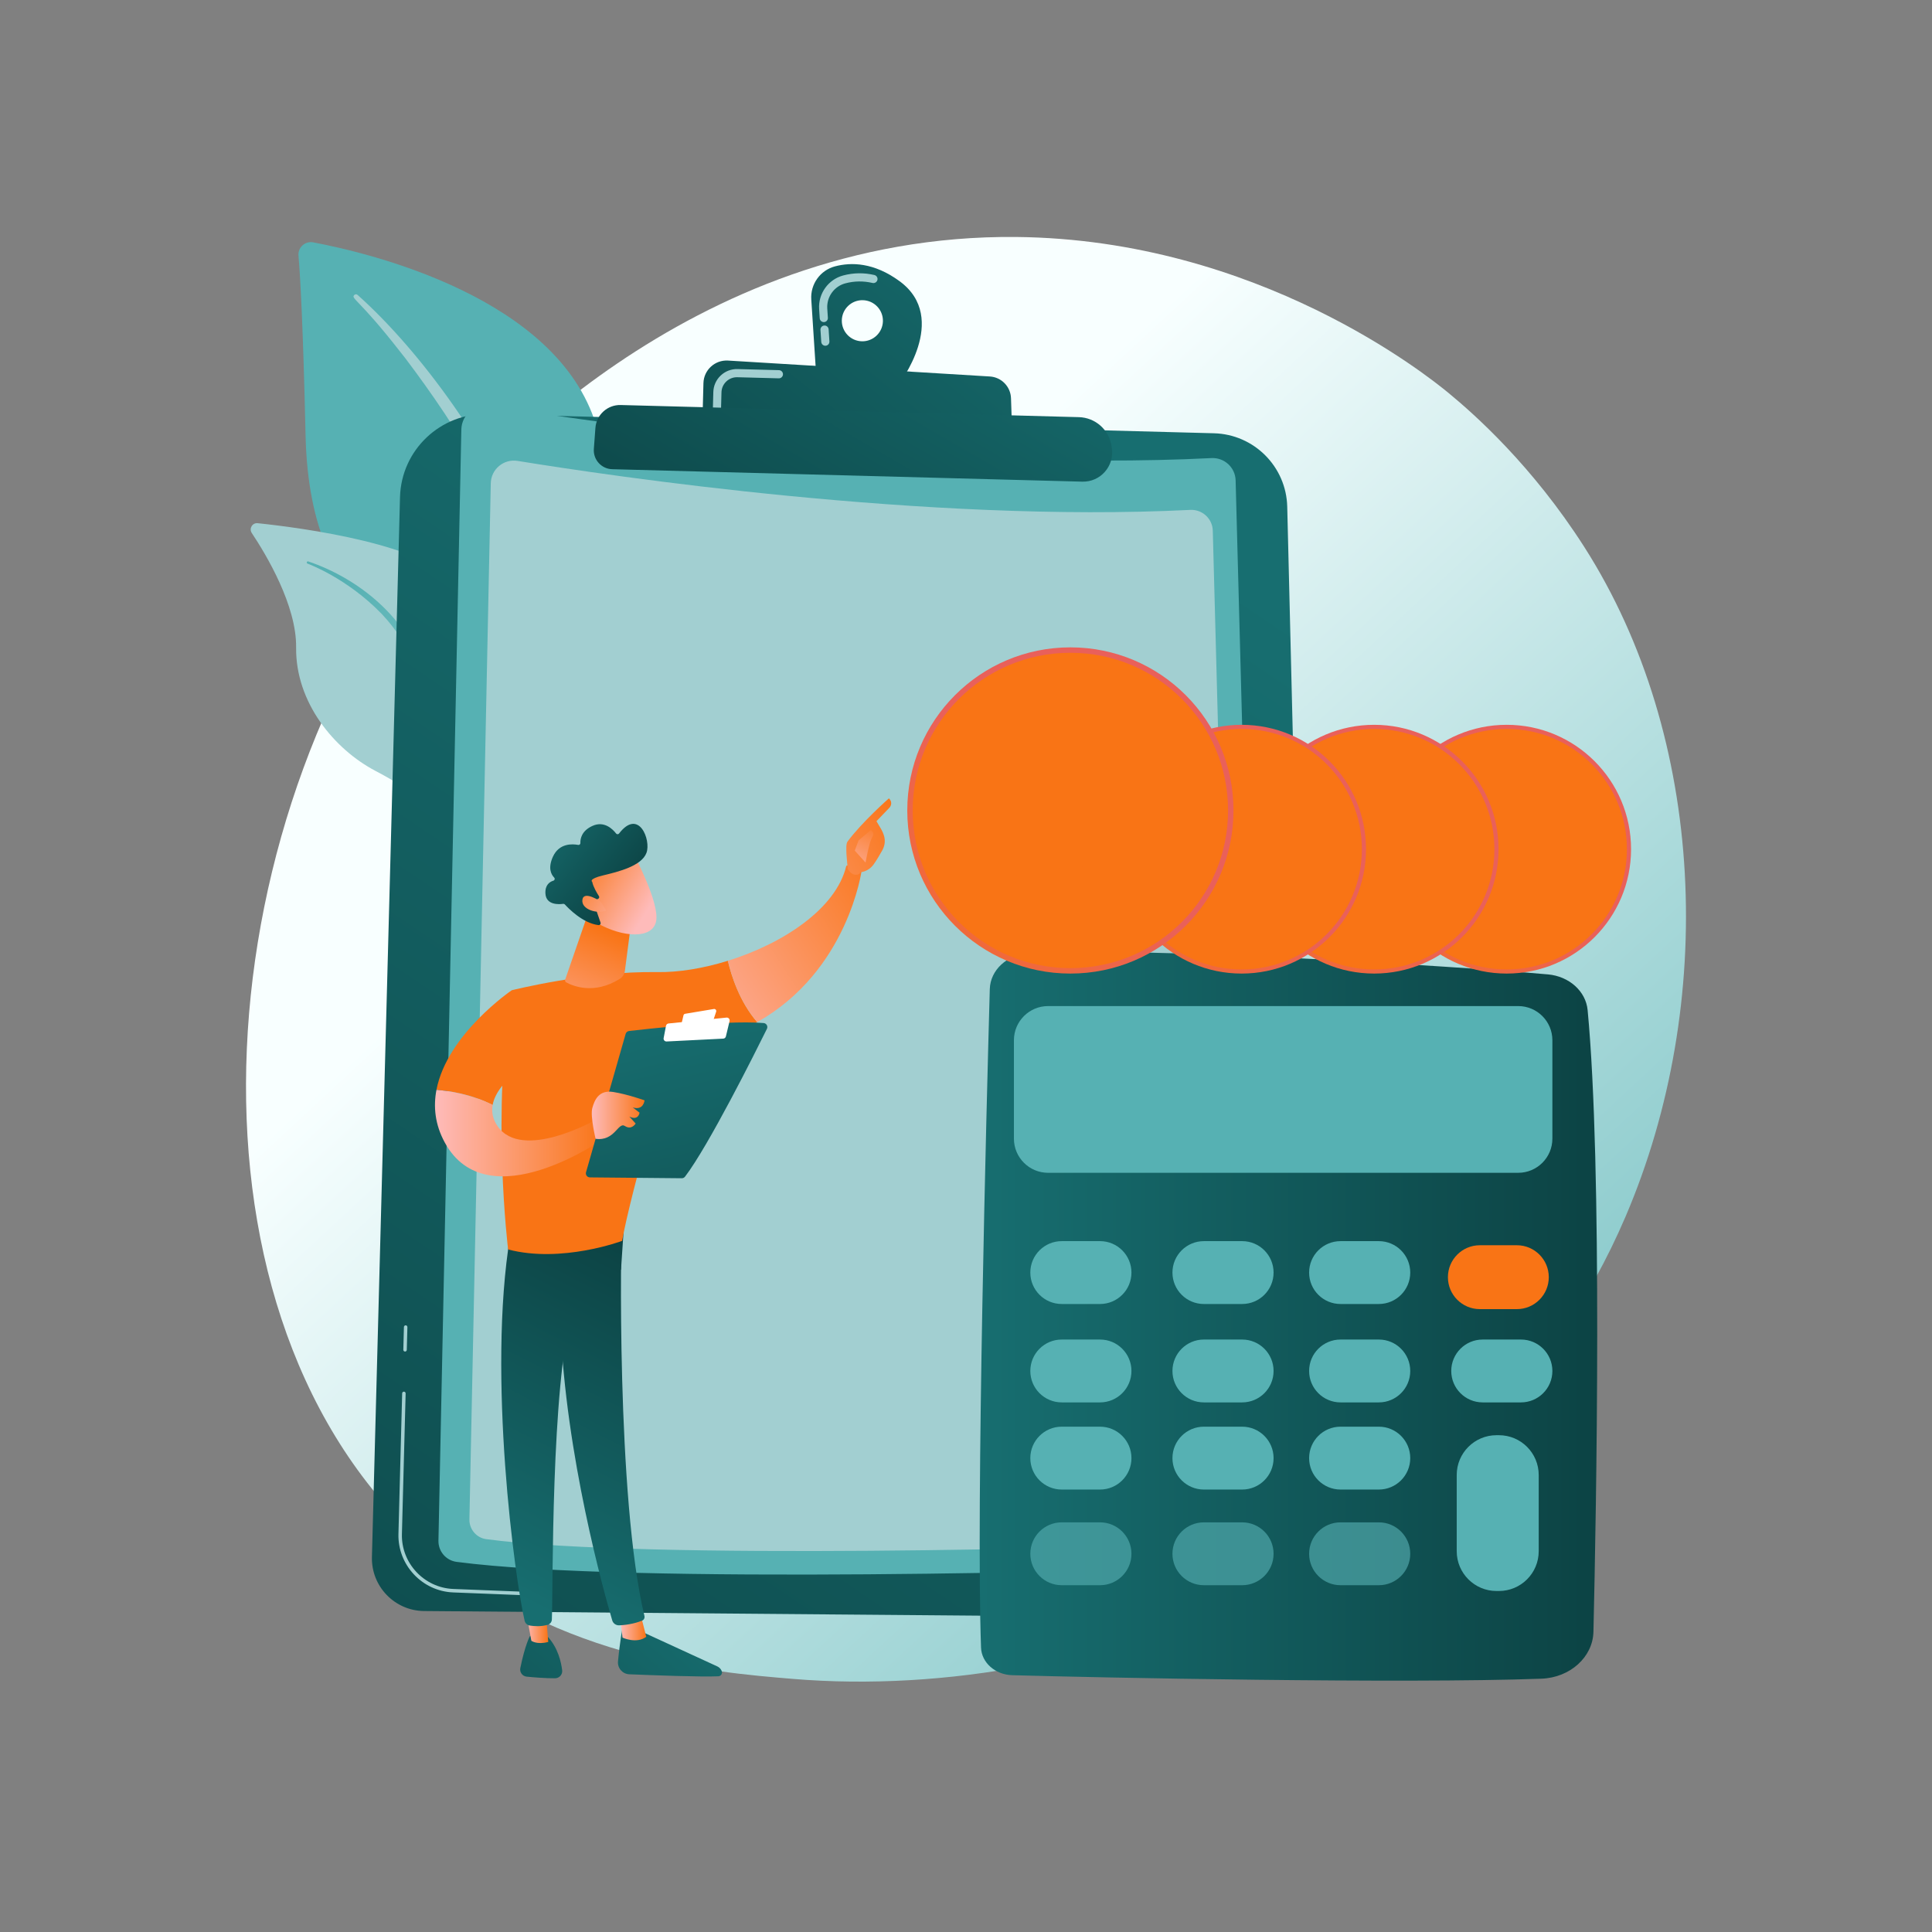 <?xml version="1.0"?>
<svg xmlns="http://www.w3.org/2000/svg" xmlns:xlink="http://www.w3.org/1999/xlink" version="1.1" x="0px" y="0px" viewBox="0 0 3710 3710" style="enable-;background-color:transparent;" xml:space="preserve">
<rect x="0" y="0" width="3710" height="3710" fill="#808080" stroke="none"/>
<g id="Background">
	<g>
		<g>
			<rect style="fill:none;" width="3710" height="3710" fill="none"/>
		</g>
	</g>
</g>
<g id="Illustration">
	<g>
		<linearGradient id="SVGID_1_" gradientUnits="userSpaceOnUse" x1="3405.748" y1="3589.889" x2="1367.115" y2="1389.46" fill="#000000">
			<stop offset="0" style="stop-color:#56b1b3" fill="#000000"/>
			<stop offset="1" style="stop-color:#f8ffff" fill="#000000"/>
		</linearGradient>
		<path style="fill:url(#SVGID_1_);" d="M3121.651,2335.947c-280.123,654.755-1019.558,935.987-1598.916,888.037    c-158.188-13.092-476.467-39.435-724.982-274.447C320.499,2498.211,394,1554.816,850.87,999.396    c58.835-71.526,466.086-550.747,1100.708-544.332c464.636,4.697,790.76,267.163,830.416,299.862    c50.095,41.307,160.586,139.465,260.164,295.186C3276.133,1416.004,3296.7,1926.791,3121.651,2335.947z"/>
		<g>
			<g>
				<path style="fill:#56b1b3;" d="M1042.964,1629.399c0,0,6.008-252.589-110.332-320.193      c-116.339-67.604-337.543-109.87-345.834-472.564c-4.855-212.337-10.108-305.174-13.63-345.655      c-1.374-15.791,12.659-28.537,28.235-25.603c110.183,20.757,468.122,106.193,543.166,350.502      C1233.536,1105.517,1042.964,1629.399,1042.964,1629.399z"/>
				<path style="fill:#a2cfd1;" d="M686.616,566.297c120.948,107.869,260.803,298.774,335.347,489.681      c9.569,31.462,37.558,98.371,49.712,217.249c10.856,99.147,5.459,203.915-7.704,273.266c-0.832,4.385-5.061,7.264-9.445,6.432      c-7.539-1.43-6.536-9.539-6.468-9.283c15.033-118.488,8.793-265.967-25.654-399.036      c-44.01-163.393-142.168-321.808-243.696-456.166l-10.448-13.23c-78.66-101.018-95.219-101.762-87.866-108.803      C682.13,564.744,684.849,564.729,686.616,566.297z"/>
			</g>
			<g>
				<path style="fill:#a2cfd1;" d="M912.177,2119.101c12.938,11.83-86.972-233.293-45.083-560.077      c19.74-153.989,73.41-338.453,10.383-434.044c-52.455-79.558-300.789-111.724-382.622-120.277      c-10.225-1.069-17.083,10.236-11.385,18.794c28.093,42.19,86.178,139.311,85.169,219.759      c-1.329,106.037,73.613,195.668,152.106,236.967c78.493,41.298,120.111,71.26,121.696,216.586      C844.028,1842.135,875.415,2085.489,912.177,2119.101z"/>
				
					<linearGradient id="SVGID_00000167357503970346598740000013452059260007121831_" gradientUnits="userSpaceOnUse" x1="-3120.595" y1="463.728" x2="-4412.093" y2="1467.644" gradientTransform="matrix(-0.96 -0.281 -0.281 0.96 -2247.191 -185.537)" fill="#000000">
					<stop offset="0" style="stop-color:#56b1b3" fill="#000000"/>
					<stop offset="1" style="stop-color:#f8ffff" fill="#000000"/>
				</linearGradient>
				<path style="fill:url(#SVGID_00000167357503970346598740000013452059260007121831_);" d="M591.982,1078.103      c97.891,33.164,191.04,109.516,220.199,210.123l2.727,9.584c6.214,22.42,33.424,176.831,37.735,299.489      c0.053,1.529-1.143,2.812-2.672,2.866c-2.597,0.091-3.02-2.862-2.862-2.565c-7.317-70.722-20.941-161.658-32.932-230.188      c-12.529-74.618-21.73-125.362-81.535-188.894c-67.013-69.184-142.427-96.364-142.211-96.25      c-1.137-0.463-1.684-1.76-1.221-2.896C589.655,1078.277,590.878,1077.732,591.982,1078.103z"/>
			</g>
		</g>
		<g>
			<g>
				
					<linearGradient id="SVGID_00000043456111134446144900000005972150525605691796_" gradientUnits="userSpaceOnUse" x1="2147.799" y1="953.774" x2="262.346" y2="3964.413" gradientTransform="matrix(0.999 0.035 -0.035 0.999 163.013 9.18)" fill="#000000">
					<stop offset="0" style="stop-color:#176e70" fill="#000000"/>
					<stop offset="1" style="stop-color:#0c4344" fill="#000000"/>
				</linearGradient>
				<path style="fill:url(#SVGID_00000043456111134446144900000005972150525605691796_);" d="M936.481,795.045l1394.713,36.954      c76.945,2.039,138.795,64.019,140.671,140.968l49.375,2024.803c1.468,60.215-47.214,109.684-107.445,109.183l-1599.287-13.299      c-56.596-0.471-101.799-47.275-100.299-103.852l53.92-2035.095C770.528,864.129,845.902,792.646,936.481,795.045z"/>
				<path style="fill:#a2cfd1;" d="M1049.147,3064.98c-0.046,0-0.091,0-0.133-0.003l-178.802-7.052      c-59.523-2.346-106.665-52.701-105.087-112.248l7.155-270.053c0.049-1.809,1.533-3.244,3.329-3.244c0.032,0,0.062,0,0.091,0.002      c1.838,0.049,3.293,1.58,3.244,3.418l-7.155,270.053c-1.484,55.923,42.786,103.211,98.684,105.416l178.802,7.052      c1.838,0.072,3.27,1.62,3.198,3.46C1052.401,3063.573,1050.927,3064.98,1049.147,3064.98z"/>
				<path style="fill:#a2cfd1;" d="M777.83,2595.393c-0.032,0-0.062,0-0.091-0.001c-1.838-0.049-3.293-1.58-3.244-3.418      l1.158-43.732c0.049-1.843,1.698-3.338,3.42-3.242c1.838,0.049,3.293,1.58,3.244,3.418l-1.158,43.733      C781.11,2593.958,779.626,2595.393,777.83,2595.393z"/>
				<g>
					
						<linearGradient id="SVGID_00000053522054979656400040000011441957673785006778_" gradientUnits="userSpaceOnUse" x1="2618.77" y1="498.489" x2="-280.159" y2="4696.93" fill="#000000">
						<stop offset="0" style="stop-color:#56b1b3" fill="#000000"/>
						<stop offset="1" style="stop-color:#56b1b3" fill="#000000"/>
					</linearGradient>
					<path style="fill:url(#SVGID_00000053522054979656400040000011441957673785006778_);" d="M941.203,778.768       c189.778,30.875,842.605,128.111,1385.207,100.89c24.745-1.242,45.68,18.037,46.339,42.804l54.133,2033.947       c0.743,27.888-21.155,51.14-49.038,52.05c-228.101,7.444-1167.407,34.694-1501.024-9.21       c-20.304-2.672-35.304-20.224-34.882-40.7l43.975-2133.697C886.509,795.867,912.59,774.113,941.203,778.768z"/>
				</g>
				<g>
					<path style="fill:#a2cfd1;" d="M993.983,885.069c176.968,28.791,785.733,119.464,1291.712,94.081       c23.075-1.158,42.596,16.819,43.211,39.914l50.479,1896.666c0.693,26.006-19.728,47.688-45.729,48.537       c-212.705,6.942-1088.612,32.352-1399.712-8.589c-18.933-2.491-32.922-18.859-32.528-37.953l41.007-1989.683       C942.981,901.014,967.302,880.729,993.983,885.069z"/>
				</g>
				
					<linearGradient id="SVGID_00000027564288075239148360000007100875593021136573_" gradientUnits="userSpaceOnUse" x1="1288.97" y1="3265.558" x2="647.255" y2="4109.719" gradientTransform="matrix(1 0.026 -0.026 1 686.725 -2962.683)" fill="#000000">
					<stop offset="0" style="stop-color:#176e70" fill="#000000"/>
					<stop offset="1" style="stop-color:#0c4344" fill="#000000"/>
				</linearGradient>
				<path style="fill:url(#SVGID_00000027564288075239148360000007100875593021136573_);" d="M1727.643,540.114      c-49.45-36.381-93.274-36.848-124.353-28.566c-28.349,7.556-47.3,34.23-45.398,63.509l9.452,145.506l157.874,18.235      C1725.219,738.798,1824.624,611.467,1727.643,540.114z M1654.949,655.373c-21.792-0.577-38.99-18.711-38.413-40.503      c0.578-21.793,18.712-38.991,40.504-38.414c21.791,0.578,38.991,18.712,38.413,40.504      C1694.875,638.754,1676.742,655.952,1654.949,655.373z"/>
				<g>
					<path style="fill:#a2cfd1;" d="M1581.986,663.393c-2.726-1.082-4.735-3.658-4.937-6.784l-1.503-23.175       c-0.281-4.32,2.993-8.047,7.313-8.328c4.316-0.289,8.056,2.983,8.335,7.317l1.503,23.174c0.281,4.32-2.994,8.047-7.314,8.326       C1584.187,664.002,1583.033,663.807,1581.986,663.393z M1579.038,617.982c-2.726-1.081-4.736-3.656-4.936-6.784l-1.144-17.595       c-1.935-29.803,17.51-56.984,46.236-64.642c19.663-5.24,39.802-5.538,59.847-0.875c4.148,1.035,6.844,5.194,5.857,9.415       c-0.98,4.215-5.194,6.844-9.413,5.862c-17.512-4.079-35.095-3.821-52.252,0.751c-21.517,5.733-36.079,26.116-34.627,48.479       l1.144,17.596c0.279,4.32-2.994,8.045-7.314,8.326C1581.239,618.591,1580.084,618.397,1579.038,617.982z"/>
				</g>
				
					<linearGradient id="SVGID_00000036943042546012419680000003504753385453699215_" gradientUnits="userSpaceOnUse" x1="1359.365" y1="3319.063" x2="717.646" y2="4163.23" gradientTransform="matrix(1 0.026 -0.026 1 686.725 -2962.683)" fill="#000000">
					<stop offset="0" style="stop-color:#176e70" fill="#000000"/>
					<stop offset="1" style="stop-color:#0c4344" fill="#000000"/>
				</linearGradient>
				<path style="fill:url(#SVGID_00000036943042546012419680000003504753385453699215_);" d="M1348.88,808.645l1.934-72.979      c0.665-25.192,22.081-44.816,47.235-43.285l502.699,30.569c22.31,1.357,39.927,19.463,40.672,41.801l2.347,70.233      L1348.88,808.645z"/>
				<path style="fill:#a2cfd1;" d="M1517.341,719.237l21.639,0.573L1517.341,719.237z"/>
				<path style="fill:#a2cfd1;" d="M1373.932,789.922c-2.971-1.178-5.035-4.114-4.945-7.498l0.781-29.524      c0.319-12.122,5.34-23.391,14.141-31.738c8.8-8.345,20.323-12.77,32.448-12.45l79.552,2.111      c4.307,0.128,7.745,3.714,7.627,8.051c-0.115,4.329-3.717,7.743-8.047,7.632l-79.551-2.113      c-16.38-0.433-30.064,12.54-30.496,28.925l-0.783,29.524c-0.115,4.329-3.718,7.743-8.047,7.632      C1375.669,790.445,1374.765,790.252,1373.932,789.922z"/>
				
					<linearGradient id="SVGID_00000098940188464803445200000010264277134940721815_" gradientUnits="userSpaceOnUse" x1="1278.499" y1="3370.697" x2="835.404" y2="4184.311" gradientTransform="matrix(1 0.026 -0.026 1 686.725 -2962.683)" fill="#000000">
					<stop offset="0" style="stop-color:#176e70" fill="#000000"/>
					<stop offset="1" style="stop-color:#0c4344" fill="#000000"/>
				</linearGradient>
				<path style="fill:url(#SVGID_00000098940188464803445200000010264277134940721815_);" d="M1191.931,777.758l879.862,23.29      c31.637,0.837,58.082,24.32,62.653,55.637l0.631,4.321c5.005,34.302-22.11,64.837-56.764,63.918l-902.687-23.918      c-20.74-0.548-36.806-18.326-35.263-39.015l3.013-40.352C1145.26,796.402,1166.63,777.089,1191.931,777.758z"/>
			</g>
			<path style="opacity:0.57;fill:none;" d="M2280.087,2721.454c-0.146,15.014-10.392,27.221-22.895,27.269l-1229.583,4.687     c-13.75,0.053-24.889-12.682-24.867-28.447l0.003-2.384c0.022-15.769,11.201-28.572,24.957-28.594l1230.033-1.958     c12.508-0.02,22.519,12.14,22.373,27.157L2280.087,2721.454z"/>
			<path style="opacity:0.57;fill:none;" d="M2280.087,2849.203c-0.146,15.014-10.392,27.221-22.895,27.269l-1229.583,4.687     c-13.75,0.053-24.889-12.682-24.867-28.447l0.003-2.384c0.022-15.769,11.201-28.572,24.957-28.594l1230.033-1.958     c12.508-0.02,22.519,12.14,22.373,27.157L2280.087,2849.203z"/>
			<path style="opacity:0.57;fill:none;" d="M2284.796,1802.719c-0.146,15.014-10.391,27.221-22.895,27.269l-1229.583,4.687     c-13.75,0.053-24.889-12.682-24.867-28.447l0.003-2.384c0.022-15.768,11.201-28.572,24.957-28.594l1230.033-1.958     c12.507-0.02,22.519,12.14,22.373,27.157L2284.796,1802.719z"/>
			<path style="opacity:0.57;fill:none;" d="M2284.796,1930.469c-0.146,15.014-10.391,27.221-22.895,27.269l-1229.583,4.687     c-13.75,0.053-24.889-12.682-24.867-28.447l0.003-2.384c0.022-15.768,11.201-28.572,24.957-28.594l1230.033-1.958     c12.507-0.02,22.519,12.14,22.373,27.157L2284.796,1930.469z"/>
			<path style="opacity:0.57;fill:none;" d="M2258.57,2248.221c-0.146,15.014-5.021,27.274-10.893,27.386l-577.498,11.037     c-6.458,0.124-11.624-12.553-11.532-28.317l0.014-2.384c0.092-15.768,5.408-28.628,11.869-28.722l577.695-8.31     c5.874-0.084,10.513,12.023,10.367,27.04L2258.57,2248.221z"/>
			<path style="opacity:0.57;fill:none;" d="M2259.56,2374.592c-0.146,15.014-5.021,27.273-10.894,27.386l-577.497,11.037     c-6.458,0.124-11.624-12.553-11.532-28.317l0.014-2.384c0.092-15.768,5.408-28.628,11.869-28.722l577.695-8.311     c5.874-0.084,10.513,12.023,10.367,27.04L2259.56,2374.592z"/>
			<path style="opacity:0.57;fill:none;" d="M2258.9,2492.476c-0.146,15.014-5.021,27.273-10.894,27.386l-577.497,11.037     c-6.458,0.124-11.624-12.553-11.532-28.317l0.014-2.384c0.092-15.768,5.408-28.628,11.869-28.722l577.695-8.311     c5.874-0.084,10.513,12.023,10.367,27.04L2258.9,2492.476z"/>
			<g style="opacity:0.57;">
				<rect x="1240.044" y="1463.281" style="fill:none;" width="56.87" height="158.977"/>
				<rect x="1335.069" y="1257.536" style="fill:none;" width="56.87" height="364.722"/>
				<rect x="1430.094" y="1534.638" style="fill:none;" width="56.871" height="87.62"/>
				<rect x="1525.119" y="1306.296" style="fill:none;" width="56.87" height="315.962"/>
				<rect x="1620.144" y="1361.003" style="fill:none;" width="56.871" height="261.255"/>
				<rect x="1715.169" y="1420.467" style="fill:none;" width="56.871" height="201.791"/>
				<rect x="1810.194" y="1183.8" style="fill:none;" width="56.87" height="438.458"/>
				<rect x="1905.22" y="1230.182" style="fill:none;" width="56.87" height="392.076"/>
				<rect x="2000.244" y="1300.35" style="fill:none;" width="56.87" height="321.908"/>
				<rect x="2095.27" y="1542.77" style="fill:none;" width="56.87" height="79.488"/>
				<rect x="2190.295" y="1388.356" style="fill:none;" width="56.87" height="233.902"/>
			</g>
			<path style="opacity:0.57;fill:none;" d="M1562.637,2582.335h-529.243c-9.389,0-17-7.611-17-17v-451.129     c0-9.389,7.611-17,17-17h529.243c9.389,0,17,7.611,17,17v451.129C1579.637,2574.724,1572.026,2582.335,1562.637,2582.335z"/>
			<path style="opacity:0.57;fill:none;" d="M1172.165,1628.831h-157.924c-5.641,0-10.214-4.573-10.214-10.214v-457.488     c0-5.641,4.573-10.214,10.214-10.214h157.924c5.641,0,10.214,4.573,10.214,10.214v457.488     C1182.379,1624.258,1177.806,1628.831,1172.165,1628.831z"/>
		</g>
		<g>
			<g>
				<g>
					
						<linearGradient id="SVGID_00000025441561978272185370000004025668443131057545_" gradientUnits="userSpaceOnUse" x1="1881.293" y1="2527.631" x2="3067.126" y2="2527.631" fill="#000000">
						<stop offset="0" style="stop-color:#176e70" fill="#000000"/>
						<stop offset="1" style="stop-color:#0c4344" fill="#000000"/>
					</linearGradient>
					<path style="fill:url(#SVGID_00000025441561978272185370000004025668443131057545_);" d="M1900.69,1899.253       c-6.244,222.965-26.492,992.057-16.826,1264.6c1.024,28.873,27.168,52.048,59.78,52.993       c161.298,4.673,752.607,16.518,1016.436,6.718c54.952-2.042,98.652-41.448,99.791-90.132       c5.483-234.031,17.579-892.271-11.171-1193.81c-3.446-36.129-35.475-64.9-76.226-68.509       c-175.661-15.558-769.513-53.587-997.446-40.492C1933.922,1832.983,1901.71,1862.794,1900.69,1899.253z"/>
					<path style="fill:#56b1b3;" d="M1947.017,1997.559v188.955c0,36.235,29.374,65.61,65.609,65.61h902.785       c36.235,0,65.609-29.375,65.609-65.61v-188.955c0-36.235-29.375-65.609-65.609-65.609h-902.785       C1976.391,1931.949,1947.017,1961.324,1947.017,1997.559z"/>
					<path style="opacity:0.2;fill:none;" d="M2934.973,1996.475c-7.981-8.252-18.917-12.993-30.397-13.174l-844.75-13.422       c-22.584-0.36-41.638,16.721-43.745,39.208l-17.552,187.411c-1.438,15.346,23.807,28.265,55.993,28.656l830.506,10.063       c32.136,0.389,58.703-11.867,58.969-27.204l3.132-180.722C2947.328,2015.813,2942.955,2004.725,2934.973,1996.475z"/>
				</g>
				
					<linearGradient id="SVGID_00000040552422212287238550000007490452462029032328_" gradientUnits="userSpaceOnUse" x1="1776.353" y1="2731.808" x2="2571.504" y2="1966.291" fill="#000000">
					<stop offset="0" style="stop-color:#56b1b3" fill="#000000"/>
					<stop offset="1" style="stop-color:#56b1b3" fill="#000000"/>
				</linearGradient>
				<path style="fill:url(#SVGID_00000040552422212287238550000007490452462029032328_);" d="M2172.713,2443.702      c0,33.337-27.024,60.361-60.361,60.361h-73.483c-33.336,0-60.361-27.024-60.361-60.361l0,0      c0-33.336,27.024-60.361,60.361-60.361h73.483C2145.688,2383.342,2172.713,2410.366,2172.713,2443.702L2172.713,2443.702z"/>
				
					<linearGradient id="SVGID_00000157275762731685531170000006759365098770235286_" gradientUnits="userSpaceOnUse" x1="1907.64" y1="2868.177" x2="2702.791" y2="2102.66" fill="#000000">
					<stop offset="0" style="stop-color:#56b1b3" fill="#000000"/>
					<stop offset="1" style="stop-color:#56b1b3" fill="#000000"/>
				</linearGradient>
				<path style="fill:url(#SVGID_00000157275762731685531170000006759365098770235286_);" d="M2445.647,2443.702      c0,33.337-27.024,60.361-60.361,60.361h-73.482c-33.336,0-60.361-27.024-60.361-60.361l0,0      c0-33.336,27.024-60.361,60.361-60.361h73.482C2418.623,2383.342,2445.647,2410.366,2445.647,2443.702L2445.647,2443.702z"/>
				
					<linearGradient id="SVGID_00000165220304612650589490000001180148008671764907_" gradientUnits="userSpaceOnUse" x1="2033.876" y1="2999.302" x2="2829.027" y2="2233.784" fill="#000000">
					<stop offset="0" style="stop-color:#56b1b3" fill="#000000"/>
					<stop offset="1" style="stop-color:#56b1b3" fill="#000000"/>
				</linearGradient>
				<path style="fill:url(#SVGID_00000165220304612650589490000001180148008671764907_);" d="M2708.085,2443.702      c0,33.337-27.024,60.361-60.361,60.361h-73.482c-33.337,0-60.361-27.024-60.361-60.361l0,0      c0-33.336,27.024-60.361,60.361-60.361h73.482C2681.061,2383.342,2708.085,2410.366,2708.085,2443.702L2708.085,2443.702z"/>
				
					<linearGradient id="SVGID_00000139267873669208312760000018149233160825495689_" gradientUnits="userSpaceOnUse" x1="3498.552" y1="1766.731" x2="2985.462" y2="2333.129" fill="#000000">
					<stop offset="0" style="stop-color:#f97415" fill="#000000"/>
					<stop offset="1" style="stop-color:#f97415" fill="#000000"/>
				</linearGradient>
				<path style="fill:url(#SVGID_00000139267873669208312760000018149233160825495689_);" d="M2974.117,2452.563      c0,33.876-27.462,61.339-61.338,61.339h-71.023c-33.876,0-61.339-27.462-61.339-61.339l0,0      c0-33.876,27.462-61.338,61.339-61.338h71.023C2946.655,2391.225,2974.117,2418.688,2974.117,2452.563L2974.117,2452.563z"/>
				
					<linearGradient id="SVGID_00000036959940221200069010000013155371197383351984_" gradientUnits="userSpaceOnUse" x1="1870.762" y1="2829.872" x2="2665.912" y2="2064.356" fill="#000000">
					<stop offset="0" style="stop-color:#56b1b3" fill="#000000"/>
					<stop offset="1" style="stop-color:#56b1b3" fill="#000000"/>
				</linearGradient>
				<path style="fill:url(#SVGID_00000036959940221200069010000013155371197383351984_);" d="M2172.713,2632.658      c0,33.336-27.024,60.36-60.361,60.36h-73.483c-33.336,0-60.361-27.024-60.361-60.36l0,0c0-33.337,27.024-60.361,60.361-60.361      h73.483C2145.688,2572.297,2172.713,2599.321,2172.713,2632.658L2172.713,2632.658z"/>
				
					<linearGradient id="SVGID_00000137102298505725991500000004451338276465711490_" gradientUnits="userSpaceOnUse" x1="2002.049" y1="2966.241" x2="2797.199" y2="2200.725" fill="#000000">
					<stop offset="0" style="stop-color:#56b1b3" fill="#000000"/>
					<stop offset="1" style="stop-color:#56b1b3" fill="#000000"/>
				</linearGradient>
				<path style="fill:url(#SVGID_00000137102298505725991500000004451338276465711490_);" d="M2445.647,2632.658      c0,33.336-27.024,60.36-60.361,60.36h-73.482c-33.336,0-60.361-27.024-60.361-60.36l0,0c0-33.337,27.024-60.361,60.361-60.361      h73.482C2418.623,2572.297,2445.647,2599.321,2445.647,2632.658L2445.647,2632.658z"/>
				
					<linearGradient id="SVGID_00000163047477039854455740000013036367675320262565_" gradientUnits="userSpaceOnUse" x1="2128.287" y1="3097.365" x2="2923.437" y2="2331.848" fill="#000000">
					<stop offset="0" style="stop-color:#56b1b3" fill="#000000"/>
					<stop offset="1" style="stop-color:#56b1b3" fill="#000000"/>
				</linearGradient>
				<path style="fill:url(#SVGID_00000163047477039854455740000013036367675320262565_);" d="M2708.085,2632.658      c0,33.336-27.024,60.36-60.361,60.36h-73.482c-33.337,0-60.361-27.024-60.361-60.36l0,0c0-33.337,27.024-60.361,60.361-60.361      h73.482C2681.061,2572.297,2708.085,2599.321,2708.085,2632.658L2708.085,2632.658z"/>
				
					<linearGradient id="SVGID_00000058573378258745075130000006318482199732910238_" gradientUnits="userSpaceOnUse" x1="2259.573" y1="3233.734" x2="3054.724" y2="2468.217" fill="#000000">
					<stop offset="0" style="stop-color:#56b1b3" fill="#000000"/>
					<stop offset="1" style="stop-color:#56b1b3" fill="#000000"/>
				</linearGradient>
				<path style="fill:url(#SVGID_00000058573378258745075130000006318482199732910238_);" d="M2981.02,2632.658      c0,33.336-27.024,60.36-60.361,60.36h-73.482c-33.336,0-60.361-27.024-60.361-60.36l0,0c0-33.337,27.024-60.361,60.361-60.361      h73.482C2953.996,2572.297,2981.02,2599.321,2981.02,2632.658L2981.02,2632.658z"/>
				<g>
					
						<linearGradient id="SVGID_00000125573027185562269690000002861491868574755981_" gradientUnits="userSpaceOnUse" x1="1954.374" y1="2916.721" x2="2749.525" y2="2151.204" fill="#000000">
						<stop offset="0" style="stop-color:#56b1b3" fill="#000000"/>
						<stop offset="1" style="stop-color:#56b1b3" fill="#000000"/>
					</linearGradient>
					<path style="fill:url(#SVGID_00000125573027185562269690000002861491868574755981_);" d="M2172.713,2800.002       c0,33.337-27.024,60.361-60.361,60.361h-73.483c-33.336,0-60.361-27.024-60.361-60.361l0,0       c0-33.336,27.024-60.361,60.361-60.361h73.483C2145.688,2739.642,2172.713,2766.666,2172.713,2800.002L2172.713,2800.002z"/>
					
						<linearGradient id="SVGID_00000147205615373475438950000014853739340876801941_" gradientUnits="userSpaceOnUse" x1="2085.661" y1="3053.09" x2="2880.811" y2="2287.573" fill="#000000">
						<stop offset="0" style="stop-color:#56b1b3" fill="#000000"/>
						<stop offset="1" style="stop-color:#56b1b3" fill="#000000"/>
					</linearGradient>
					<path style="fill:url(#SVGID_00000147205615373475438950000014853739340876801941_);" d="M2445.647,2800.002       c0,33.337-27.024,60.361-60.361,60.361h-73.482c-33.336,0-60.361-27.024-60.361-60.361l0,0       c0-33.336,27.024-60.361,60.361-60.361h73.482C2418.623,2739.642,2445.647,2766.666,2445.647,2800.002L2445.647,2800.002z"/>
					
						<linearGradient id="SVGID_00000179647422249835305810000013492012920422306987_" gradientUnits="userSpaceOnUse" x1="2211.898" y1="3184.214" x2="3007.05" y2="2418.697" fill="#000000">
						<stop offset="0" style="stop-color:#56b1b3" fill="#000000"/>
						<stop offset="1" style="stop-color:#56b1b3" fill="#000000"/>
					</linearGradient>
					<path style="fill:url(#SVGID_00000179647422249835305810000013492012920422306987_);" d="M2708.085,2800.002       c0,33.337-27.024,60.361-60.361,60.361h-73.482c-33.337,0-60.361-27.024-60.361-60.361l0,0       c0-33.336,27.024-60.361,60.361-60.361h73.482C2681.061,2739.642,2708.085,2766.666,2708.085,2800.002L2708.085,2800.002z"/>
				</g>
				<g>
					
						<linearGradient id="SVGID_00000103226536184511655510000002729460195766591658_" gradientUnits="userSpaceOnUse" x1="2046.161" y1="3012.061" x2="2841.312" y2="2246.544" fill="#000000">
						<stop offset="0" style="stop-color:#56b1b3" fill="#000000"/>
						<stop offset="1" style="stop-color:#56b1b3" fill="#000000"/>
					</linearGradient>
					<path style="opacity:0.63;fill:url(#SVGID_00000103226536184511655510000002729460195766591658_);" d="M2172.713,2983.709       c0,33.337-27.024,60.361-60.361,60.361h-73.483c-33.336,0-60.361-27.024-60.361-60.361l0,0       c0-33.336,27.024-60.361,60.361-60.361h73.483C2145.688,2923.348,2172.713,2950.373,2172.713,2983.709L2172.713,2983.709z"/>
					
						<linearGradient id="SVGID_00000030448723995509909270000003488224674891330693_" gradientUnits="userSpaceOnUse" x1="2177.448" y1="3148.43" x2="2972.599" y2="2382.913" fill="#000000">
						<stop offset="0" style="stop-color:#56b1b3" fill="#000000"/>
						<stop offset="1" style="stop-color:#56b1b3" fill="#000000"/>
					</linearGradient>
					<path style="opacity:0.63;fill:url(#SVGID_00000030448723995509909270000003488224674891330693_);" d="M2445.647,2983.709       c0,33.337-27.024,60.361-60.361,60.361h-73.482c-33.336,0-60.361-27.024-60.361-60.361l0,0       c0-33.336,27.024-60.361,60.361-60.361h73.482C2418.623,2923.348,2445.647,2950.373,2445.647,2983.709L2445.647,2983.709z"/>
					
						<linearGradient id="SVGID_00000052802531733533303190000009845724709822042795_" gradientUnits="userSpaceOnUse" x1="2303.685" y1="3279.555" x2="3098.836" y2="2514.038" fill="#000000">
						<stop offset="0" style="stop-color:#56b1b3" fill="#000000"/>
						<stop offset="1" style="stop-color:#56b1b3" fill="#000000"/>
					</linearGradient>
					<path style="opacity:0.63;fill:url(#SVGID_00000052802531733533303190000009845724709822042795_);" d="M2708.085,2983.709       c0,33.337-27.024,60.361-60.361,60.361h-73.482c-33.337,0-60.361-27.024-60.361-60.361l0,0       c0-33.336,27.024-60.361,60.361-60.361h73.482C2681.061,2923.348,2708.085,2950.373,2708.085,2983.709L2708.085,2983.709z"/>
				</g>
				<path style="fill:#56b1b3;" d="M2954.776,2978.779c0,42.196-34.207,76.403-76.403,76.403h-4.656      c-42.196,0-76.403-34.207-76.403-76.403v-146.372c0-42.197,34.207-76.404,76.403-76.404h4.656      c42.196,0,76.403,34.207,76.403,76.404V2978.779z"/>
			</g>
		</g>
		<g>
			<g>
				
					<linearGradient id="SVGID_00000170975664108966893860000003472689823087381411_" gradientUnits="userSpaceOnUse" x1="2566.419" y1="2010.052" x2="2886.787" y2="1638.196" fill="#000000">
					<stop offset="0" style="stop-color:#f97415" fill="#000000"/>
					<stop offset="1" style="stop-color:#e9605a" fill="#000000"/>
				</linearGradient>
				
					<circle style="fill:url(#SVGID_00000170975664108966893860000003472689823087381411_);" cx="2893.259" cy="1630.685" r="238.847"/>
				
					<linearGradient id="SVGID_00000028321354508191905520000015665268817423647112_" gradientUnits="userSpaceOnUse" x1="3067.816" y1="1366.978" x2="2120.479" y2="2798.135" fill="#000000">
					<stop offset="0" style="stop-color:#f97415" fill="#000000"/>
					<stop offset="1" style="stop-color:#f97415" fill="#000000"/>
				</linearGradient>
				
					<circle style="fill:url(#SVGID_00000028321354508191905520000015665268817423647112_);" cx="2893.259" cy="1630.685" r="230.904"/>
				<path style="opacity:0.74;fill:none;" d="M2702.854,1538.098c-0.504,0-1.015-0.114-1.497-0.358      c-1.643-0.828-2.304-2.832-1.474-4.475c37.073-73.44,111.168-119.062,193.375-119.062c13.112,0,26.251,1.181,39.047,3.512      c1.812,0.33,3.013,2.064,2.681,3.875c-0.329,1.811-2.073,3.003-3.872,2.681c-12.406-2.26-25.144-3.405-37.856-3.405      c-79.676,0-151.494,44.219-187.428,115.401C2705.246,1537.429,2704.071,1538.098,2702.854,1538.098z"/>
				<circle style="opacity:0.78;fill:none;" cx="2898.29" cy="1635.716" r="195.432"/>
				<g>
					
						<linearGradient id="SVGID_00000112612277915176616580000018062770728829383043_" gradientUnits="userSpaceOnUse" x1="3039.556" y1="1407.985" x2="2535.118" y2="2254.854" fill="#000000">
						<stop offset="0" style="stop-color:#f97415" fill="#000000"/>
						<stop offset="1" style="stop-color:#f97415" fill="#000000"/>
					</linearGradient>
					<path style="fill:url(#SVGID_00000112612277915176616580000018062770728829383043_);" d="M2879.111,1781.003v-21.262       c-22.164-0.888-44.088-6.119-59.66-12.935c-5.56-2.433-8.395-8.674-6.798-14.53l5.402-19.804       c1.981-7.266,9.883-11.023,16.828-8.113c15.446,6.475,34.518,11.599,55.083,11.599c21.349,0,37.27-7.238,37.27-22.074       c0-13.388-12.302-21.348-41.973-29.307c-42.335-11.58-72.731-30.035-72.731-67.304c0-33.654,24.606-59.344,67.303-66.217       v-21.265c0-6.842,5.547-12.389,12.389-12.389h12.493c6.841,0,12.389,5.546,12.389,12.389v19.092       c20.51,0.821,35.439,4.328,47.287,8.492c6.071,2.132,9.388,8.671,7.703,14.882l-4.967,18.316       c-1.915,7.064-9.464,10.932-16.309,8.343c-10.909-4.125-26.331-8.42-46.379-8.42c-25.33,0-32.566,10.492-32.566,19.901       c0,11.579,15.198,19.539,48.124,29.673c47.041,14.11,66.58,33.649,66.58,68.749c0,32.205-23.881,61.152-70.197,68.39v23.795       c0,6.842-5.547,12.389-12.388,12.389H2891.5C2884.658,1793.392,2879.111,1787.845,2879.111,1781.003z"/>
				</g>
			</g>
			<g>
				
					<linearGradient id="SVGID_00000098200178021747591060000012802785640006714281_" gradientUnits="userSpaceOnUse" x1="2311.935" y1="2010.052" x2="2632.303" y2="1638.197" fill="#000000">
					<stop offset="0" style="stop-color:#f97415" fill="#000000"/>
					<stop offset="1" style="stop-color:#e9605a" fill="#000000"/>
				</linearGradient>
				
					<circle style="fill:url(#SVGID_00000098200178021747591060000012802785640006714281_);" cx="2638.774" cy="1630.685" r="238.846"/>
				
					<linearGradient id="SVGID_00000025402988922605920040000003171640021112542616_" gradientUnits="userSpaceOnUse" x1="2813.332" y1="1366.978" x2="1865.995" y2="2798.135" fill="#000000">
					<stop offset="0" style="stop-color:#f97415" fill="#000000"/>
					<stop offset="1" style="stop-color:#f97415" fill="#000000"/>
				</linearGradient>
				
					<circle style="fill:url(#SVGID_00000025402988922605920040000003171640021112542616_);" cx="2638.774" cy="1630.685" r="230.904"/>
				<path style="opacity:0.74;fill:none;" d="M2448.368,1538.098c-0.504,0-1.015-0.114-1.497-0.358      c-1.643-0.828-2.304-2.832-1.474-4.475c37.072-73.44,111.168-119.062,193.375-119.062c13.109,0,26.251,1.181,39.051,3.512      c1.812,0.33,3.013,2.064,2.681,3.875c-0.329,1.811-2.066,3.003-3.872,2.681c-12.41-2.26-25.148-3.405-37.86-3.405      c-79.676,0-151.494,44.219-187.428,115.401C2450.76,1537.429,2449.585,1538.098,2448.368,1538.098z"/>
				<circle style="opacity:0.78;fill:none;" cx="2643.805" cy="1635.716" r="195.432"/>
				<g>
					
						<linearGradient id="SVGID_00000145767189364715985480000009199764492731611556_" gradientUnits="userSpaceOnUse" x1="2785.072" y1="1407.986" x2="2280.634" y2="2254.853" fill="#000000">
						<stop offset="0" style="stop-color:#f97415" fill="#000000"/>
						<stop offset="1" style="stop-color:#f97415" fill="#000000"/>
					</linearGradient>
					<path style="fill:url(#SVGID_00000145767189364715985480000009199764492731611556_);" d="M2624.627,1781.003v-21.262       c-22.165-0.888-44.089-6.119-59.66-12.935c-5.56-2.433-8.395-8.674-6.797-14.53l5.402-19.804       c1.981-7.266,9.882-11.023,16.828-8.113c15.446,6.475,34.519,11.599,55.083,11.599c21.348,0,37.27-7.238,37.27-22.074       c0-13.388-12.302-21.348-41.973-29.307c-42.335-11.58-72.732-30.035-72.732-67.304c0-33.654,24.607-59.344,67.303-66.217       v-21.265c0-6.842,5.547-12.389,12.389-12.389h12.492c6.841,0,12.388,5.546,12.388,12.389v19.092       c20.51,0.821,35.439,4.328,47.288,8.492c6.07,2.132,9.387,8.671,7.703,14.882l-4.968,18.316       c-1.915,7.064-9.463,10.932-16.308,8.343c-10.909-4.125-26.332-8.42-46.38-8.42c-25.329,0-32.566,10.492-32.566,19.901       c0,11.579,15.198,19.539,48.125,29.673c47.041,14.11,66.58,33.649,66.58,68.749c0,32.205-23.881,61.152-70.197,68.39v23.795       c0,6.842-5.547,12.389-12.389,12.389h-12.494C2630.174,1793.392,2624.627,1787.845,2624.627,1781.003z"/>
				</g>
			</g>
			<g>
				
					<linearGradient id="SVGID_00000120528748724349586640000018201350616464814729_" gradientUnits="userSpaceOnUse" x1="2057.45" y1="2010.052" x2="2377.818" y2="1638.197" fill="#000000">
					<stop offset="0" style="stop-color:#f97415" fill="#000000"/>
					<stop offset="1" style="stop-color:#e9605a" fill="#000000"/>
				</linearGradient>
				
					<circle style="fill:url(#SVGID_00000120528748724349586640000018201350616464814729_);" cx="2384.289" cy="1630.685" r="238.846"/>
				
					<linearGradient id="SVGID_00000083089902454389970590000003440535573833118099_" gradientUnits="userSpaceOnUse" x1="2558.847" y1="1366.978" x2="1611.51" y2="2798.135" fill="#000000">
					<stop offset="0" style="stop-color:#f97415" fill="#000000"/>
					<stop offset="1" style="stop-color:#f97415" fill="#000000"/>
				</linearGradient>
				
					<circle style="fill:url(#SVGID_00000083089902454389970590000003440535573833118099_);" cx="2384.289" cy="1630.685" r="230.904"/>
				<path style="opacity:0.74;fill:none;" d="M2193.886,1538.098c-0.504,0-1.015-0.114-1.497-0.358      c-1.643-0.828-2.303-2.832-1.474-4.475c37.069-73.44,111.165-119.062,193.375-119.062c13.112,0,26.251,1.181,39.047,3.512      c1.812,0.33,3.013,2.064,2.681,3.875c-0.329,1.811-2.06,3.003-3.872,2.681c-12.406-2.26-25.145-3.405-37.857-3.405      c-79.679,0-151.497,44.219-187.427,115.401C2196.277,1537.429,2195.103,1538.098,2193.886,1538.098z"/>
				<circle style="opacity:0.78;fill:none;" cx="2389.321" cy="1635.716" r="195.432"/>
				<g>
					
						<linearGradient id="SVGID_00000039130333649602087320000013733498957769181864_" gradientUnits="userSpaceOnUse" x1="2530.587" y1="1407.985" x2="2026.149" y2="2254.853" fill="#000000">
						<stop offset="0" style="stop-color:#f97415" fill="#000000"/>
						<stop offset="1" style="stop-color:#f97415" fill="#000000"/>
					</linearGradient>
					<path style="fill:url(#SVGID_00000039130333649602087320000013733498957769181864_);" d="M2370.142,1781.003v-21.262       c-22.165-0.888-44.089-6.119-59.66-12.935c-5.56-2.433-8.395-8.674-6.797-14.53l5.401-19.804       c1.982-7.266,9.883-11.023,16.829-8.113c15.446,6.475,34.518,11.599,55.083,11.599c21.348,0,37.27-7.238,37.27-22.074       c0-13.388-12.302-21.348-41.974-29.307c-42.335-11.58-72.731-30.035-72.731-67.304c0-33.654,24.606-59.344,67.303-66.217       v-21.265c0-6.842,5.547-12.389,12.388-12.389h12.492c6.842,0,12.389,5.546,12.389,12.389v19.092       c20.51,0.821,35.44,4.328,47.288,8.492c6.071,2.132,9.388,8.671,7.704,14.882l-4.968,18.316       c-1.915,7.064-9.464,10.932-16.309,8.343c-10.908-4.125-26.331-8.42-46.379-8.42c-25.329,0-32.565,10.492-32.565,19.901       c0,11.579,15.197,19.539,48.124,29.673c47.041,14.11,66.58,33.649,66.58,68.749c0,32.205-23.881,61.152-70.197,68.39v23.795       c0,6.842-5.547,12.389-12.388,12.389h-12.495C2375.689,1793.392,2370.142,1787.845,2370.142,1781.003z"/>
				</g>
			</g>
			<g>
				
					<linearGradient id="SVGID_00000122689440691772441090000013080038340024899002_" gradientUnits="userSpaceOnUse" x1="1626.845" y1="2053.801" x2="2046.957" y2="1566.173" fill="#000000">
					<stop offset="0" style="stop-color:#f97415" fill="#000000"/>
					<stop offset="1" style="stop-color:#e9605a" fill="#000000"/>
				</linearGradient>
				
					<circle style="fill:url(#SVGID_00000122689440691772441090000013080038340024899002_);" cx="2055.442" cy="1556.323" r="313.209"/>
				
					<linearGradient id="SVGID_00000042002474567695036170000011187221222689049993_" gradientUnits="userSpaceOnUse" x1="2284.347" y1="1210.514" x2="1042.067" y2="3087.245" fill="#000000">
					<stop offset="0" style="stop-color:#f97415" fill="#000000"/>
					<stop offset="1" style="stop-color:#f97415" fill="#000000"/>
				</linearGradient>
				
					<circle style="fill:url(#SVGID_00000042002474567695036170000011187221222689049993_);" cx="2055.442" cy="1556.323" r="302.794"/>
				<path style="opacity:0.74;fill:none;" d="M1805.759,1433.873c-0.504,0-1.015-0.114-1.497-0.358      c-1.643-0.828-2.304-2.832-1.474-4.475c48.434-95.954,145.247-155.561,252.654-155.561c17.144,0,34.31,1.544,51.024,4.589      c1.809,0.33,3.01,2.064,2.678,3.875c-0.329,1.811-2.043,3.006-3.875,2.681c-16.321-2.974-33.083-4.482-49.827-4.482      c-104.879,0-199.411,58.205-246.706,151.901C1808.15,1433.204,1806.975,1433.873,1805.759,1433.873z"/>
				
					<ellipse transform="matrix(0.707 -0.707 0.707 0.707 -501.194 1915.851)" style="opacity:0.78;fill:none;" cx="2062.04" cy="1562.921" rx="256.278" ry="256.278"/>
				<g>
					
						<linearGradient id="SVGID_00000081647269004924190270000014936856327861189761_" gradientUnits="userSpaceOnUse" x1="2247.289" y1="1264.287" x2="1585.799" y2="2374.819" fill="#000000">
						<stop offset="0" style="stop-color:#f97415" fill="#000000"/>
						<stop offset="1" style="stop-color:#f97415" fill="#000000"/>
					</linearGradient>
					<path style="fill:url(#SVGID_00000081647269004924190270000014936856327861189761_);" d="M2036.891,1753.44v-27.881       c-29.065-1.164-57.815-8.024-78.234-16.963c-7.291-3.191-11.008-11.374-8.914-19.053l7.084-25.971       c2.598-9.527,12.959-14.455,22.068-10.638c20.255,8.491,45.265,15.21,72.233,15.21c27.995,0,48.873-9.492,48.873-28.946       c0-17.557-16.132-27.994-55.041-38.432c-55.516-15.185-95.376-39.386-95.376-88.259c0-44.13,32.268-77.819,88.258-86.833       v-27.885c0-8.972,7.274-16.246,16.246-16.246h16.382c8.972,0,16.246,7.274,16.246,16.246v25.036       c26.895,1.077,46.473,5.676,62.01,11.136c7.96,2.796,12.31,11.371,10.102,19.515l-6.515,24.018       c-2.511,9.263-12.41,14.335-21.386,10.941c-14.305-5.409-34.53-11.041-60.819-11.041c-33.216,0-42.704,13.758-42.704,26.096       c0,15.184,19.928,25.622,63.107,38.911c61.687,18.504,87.309,44.127,87.309,90.153c0,42.231-31.317,80.192-92.052,89.683       v31.203c0,8.973-7.274,16.247-16.245,16.247h-16.384C2044.164,1769.687,2036.891,1762.413,2036.891,1753.44z"/>
				</g>
			</g>
		</g>
		<g>
			
				<linearGradient id="SVGID_00000101794073910725850470000004394270065490730414_" gradientUnits="userSpaceOnUse" x1="7929.757" y1="3078.587" x2="7363.371" y2="3694.656" gradientTransform="matrix(1 0 0 1 -6555.243 0)" fill="#000000">
				<stop offset="0" style="stop-color:#176e70" fill="#000000"/>
				<stop offset="1" style="stop-color:#0c4344" fill="#000000"/>
			</linearGradient>
			<path style="fill:url(#SVGID_00000101794073910725850470000004394270065490730414_);" d="M1195.478,3124.481     c0,0-5.866,33.206-8.742,66.077c-1.124,12.846,8.78,24,21.665,24.537c43.773,1.823,137.408,5.368,171.007,3.869     c5.051-0.225,8.354-5.396,6.484-10.094c-1.567-3.936-4.588-7.119-8.437-8.888l-154.667-71.085L1195.478,3124.481z"/>
			
				<linearGradient id="SVGID_00000024705233245570971260000016212910250609926832_" gradientUnits="userSpaceOnUse" x1="7745.916" y1="3124.343" x2="7796.225" y2="3124.343" gradientTransform="matrix(1 0 0 1 -6555.243 0)" fill="#000000">
				<stop offset="0" style="stop-color:#febbba" fill="#000000"/>
				<stop offset="1" style="stop-color:#f97415" fill="#000000"/>
			</linearGradient>
			<path style="fill:url(#SVGID_00000024705233245570971260000016212910250609926832_);" d="M1190.673,3104.97l4.713,39.719     c0,0,27.093,12.613,45.596-1.59l-11.22-44.264L1190.673,3104.97z"/>
			
				<linearGradient id="SVGID_00000044151330720100392720000008972931860272673691_" gradientUnits="userSpaceOnUse" x1="990.896" y1="3067.448" x2="1307.412" y2="2441.078" fill="#000000">
				<stop offset="0" style="stop-color:#176e70" fill="#000000"/>
				<stop offset="1" style="stop-color:#0c4344" fill="#000000"/>
			</linearGradient>
			<path style="fill:url(#SVGID_00000044151330720100392720000008972931860272673691_);" d="M1194.215,2358.238     c-2.036,10.372-10.926,517.608,43.293,744.917c0.885,3.709-0.996,7.532-4.526,8.975c-8.316,3.398-24.619,8.318-44.157,8.974     c-6.051,0.203-11.476-3.729-13.183-9.537c-15.498-52.74-89.764-316.979-99.453-569.398c-10.825-282.054,0-9.604,0-9.604     l6.35-174.349L1194.215,2358.238z"/>
			
				<linearGradient id="SVGID_00000022556949360836679070000006038854931369090950_" gradientUnits="userSpaceOnUse" x1="7802.697" y1="2961.775" x2="7236.312" y2="3577.843" gradientTransform="matrix(1 0 0 1 -6555.243 0)" fill="#000000">
				<stop offset="0" style="stop-color:#176e70" fill="#000000"/>
				<stop offset="1" style="stop-color:#0c4344" fill="#000000"/>
			</linearGradient>
			<path style="fill:url(#SVGID_00000022556949360836679070000006038854931369090950_);" d="M1017.56,3141.804     c0,0-9.337,16.764-18.377,61.309c-1.632,8.045,3.989,15.745,12.158,16.547c14.454,1.422,36.706,3.25,54.53,3.127     c8.217-0.056,14.629-7.211,13.639-15.368c-1.974-16.26-8.125-42.936-27.126-63.728L1017.56,3141.804z"/>
			
				<linearGradient id="SVGID_00000119106812599258262270000017243896988054522005_" gradientUnits="userSpaceOnUse" x1="7564.602" y1="3121.764" x2="7608.04" y2="3121.764" gradientTransform="matrix(1 0 0 1 -6555.243 0)" fill="#000000">
				<stop offset="0" style="stop-color:#febbba" fill="#000000"/>
				<stop offset="1" style="stop-color:#f97415" fill="#000000"/>
			</linearGradient>
			<path style="fill:url(#SVGID_00000119106812599258262270000017243896988054522005_);" d="M1009.359,3090.716l11.012,60.065     c0,0,10.888,8.099,32.425,2.228l-5.256-64.627L1009.359,3090.716z"/>
			
				<linearGradient id="SVGID_00000085929412387169990330000004349490019460402053_" gradientUnits="userSpaceOnUse" x1="883.21" y1="3013.033" x2="1199.727" y2="2386.662" fill="#000000">
				<stop offset="0" style="stop-color:#176e70" fill="#000000"/>
				<stop offset="1" style="stop-color:#0c4344" fill="#000000"/>
			</linearGradient>
			<path style="fill:url(#SVGID_00000085929412387169990330000004349490019460402053_);" d="M979.612,2373.803     c-44.345,267.622,9.619,661.45,27.819,738.531c1.114,4.719,4.923,8.335,9.706,9.128c8.124,1.346,21.499,2.445,34.684-1.385     c4.543-1.319,7.735-5.417,7.92-10.145c2.442-62.318-1.953-444.891,39.366-596.085c2.094-7.662,6.773-14.344,13.247-18.947     l80.197-57.013l6.148-92.157L979.612,2373.803z"/>
			<g>
				
					<linearGradient id="SVGID_00000109713806796695665620000017403706496146332336_" gradientUnits="userSpaceOnUse" x1="717.755" y1="2698.578" x2="1057.595" y2="2188.819" fill="#000000">
					<stop offset="0" style="stop-color:#f97415" fill="#000000"/>
					<stop offset="1" style="stop-color:#f97415" fill="#000000"/>
				</linearGradient>
				<path style="fill:url(#SVGID_00000109713806796695665620000017403706496146332336_);" d="M1262.175,1866.711      c-132.892-2.195-279.523,34.893-279.523,34.893c-39.613,231.137-6.927,497.737-6.927,497.737      c102.881,26.98,218.938-16.495,218.938-16.495c17.1-96.61,96.882-368.501,96.882-368.501      c64.931-8.058,118.419-26.792,162.468-51.559c-33.599-38.946-49.439-88.503-56.318-117.798      C1350.709,1859.589,1303.164,1867.389,1262.175,1866.711z"/>
				
					<linearGradient id="SVGID_00000065045316548762279200000000918548588826353030_" gradientUnits="userSpaceOnUse" x1="1251.905" y1="2000.027" x2="1736.651" y2="1685.192" fill="#000000">
					<stop offset="0" style="stop-color:#febbba" fill="#000000"/>
					<stop offset="1" style="stop-color:#f97415" fill="#000000"/>
				</linearGradient>
				<path style="fill:url(#SVGID_00000065045316548762279200000000918548588826353030_);" d="M1654.714,1670.969      c-13.055-15.767-29.577-8.308-29.577-8.308c-19.556,82.608-122.097,149.587-227.443,182.327      c6.88,29.295,22.719,78.852,56.318,117.798C1628.845,1864.485,1654.714,1670.969,1654.714,1670.969z"/>
			</g>
			<g>
				
					<linearGradient id="SVGID_00000103962084983202112310000006565819130395627673_" gradientUnits="userSpaceOnUse" x1="1279.474" y1="1818.263" x2="1749.252" y2="1568.381" fill="#000000">
					<stop offset="0" style="stop-color:#febbba" fill="#000000"/>
					<stop offset="1" style="stop-color:#f97415" fill="#000000"/>
				</linearGradient>
				<path style="fill:url(#SVGID_00000103962084983202112310000006565819130395627673_);" d="M1651.546,1674.978      c1.366,4.343-14.452,10.955-23.766-6.805c-0.326-8.512-5.502-44.978-0.416-51.912c27.089-36.932,79.609-83.228,79.609-83.228      c8.876,8.758,1.564,17.362,1.564,17.362l-25.478,26.542c5.329,9.63,11.83,17.759,14.876,29.408      c2.308,8.821,0.896,18.248-3.56,26.277c-4.472,8.057-10.574,18.531-16.343,26.728      C1667.115,1674.862,1651.546,1674.978,1651.546,1674.978z"/>
				
					<linearGradient id="SVGID_00000036945716378786318820000008462871322206242748_" gradientUnits="userSpaceOnUse" x1="-3202.721" y1="1700.97" x2="-3269.582" y2="1566.094" gradientTransform="matrix(-1 0 0 1 -1579.961 0)" fill="#000000">
					<stop offset="0" style="stop-color:#febbba" fill="#000000"/>
					<stop offset="1" style="stop-color:#f97415" fill="#000000"/>
				</linearGradient>
				<path style="fill:url(#SVGID_00000036945716378786318820000008462871322206242748_);" d="M1671.915,1594.157l-23.218,19.682      l-7.29,19.596l20.701,22.965c0,0,6.96-38.883,12.133-47.298S1676.732,1596.618,1671.915,1594.157z"/>
			</g>
			
				<linearGradient id="SVGID_00000152951178408039605060000002204688519039934086_" gradientUnits="userSpaceOnUse" x1="568.211" y1="2598.883" x2="908.05" y2="2089.125" fill="#000000">
				<stop offset="0" style="stop-color:#f97415" fill="#000000"/>
				<stop offset="1" style="stop-color:#f97415" fill="#000000"/>
			</linearGradient>
			<path style="fill:url(#SVGID_00000152951178408039605060000002204688519039934086_);" d="M1033.625,2030.283l-50.972-128.679     c0,0-124.129,84.34-144.542,191.274c23.454,1.727,66.133,7.828,107.907,28.922     C955.198,2071.306,1033.625,2030.283,1033.625,2030.283z"/>
			
				<linearGradient id="SVGID_00000048475352171097660090000010141464468664597420_" gradientUnits="userSpaceOnUse" x1="7390.524" y1="2175.904" x2="7715.786" y2="2175.904" gradientTransform="matrix(1 0 0 1 -6555.243 0)" fill="#000000">
				<stop offset="0" style="stop-color:#febbba" fill="#000000"/>
				<stop offset="1" style="stop-color:#f97415" fill="#000000"/>
			</linearGradient>
			<path style="fill:url(#SVGID_00000048475352171097660090000010141464468664597420_);" d="M1142.099,2151.365     c0,0-139.364,78.762-186.389,11.509c-9.763-13.965-12.097-27.843-9.692-41.074c-41.775-21.093-84.453-27.195-107.907-28.922     c-6.155,32.238-2.901,66.523,16.042,101.176c82.37,150.677,306.39-8.327,306.39-8.327L1142.099,2151.365z"/>
			<g>
				
					<linearGradient id="SVGID_00000105408434972651755610000009608171625680709523_" gradientUnits="userSpaceOnUse" x1="7814.189" y1="1944.653" x2="7993.039" y2="2689.862" gradientTransform="matrix(1 0 0 1 -6555.243 0)" fill="#000000">
					<stop offset="0" style="stop-color:#176e70" fill="#000000"/>
					<stop offset="1" style="stop-color:#0c4344" fill="#000000"/>
				</linearGradient>
				<path style="fill:url(#SVGID_00000105408434972651755610000009608171625680709523_);" d="M1125.354,2251.008l76.061-265.619      c0.863-3.015,3.435-5.214,6.551-5.578c13.781-1.607,53.711-6.121,99.816-10.021c55.535-4.698,120.027-8.504,158.566-5.266      c5.479,0.46,8.79,6.255,6.354,11.184c-21.916,44.337-112.062,224.692-157.203,283.774c-1.497,1.958-3.809,3.101-6.272,3.079      l-176.472-1.642C1127.618,2260.871,1123.94,2255.944,1125.354,2251.008z"/>
				
					<linearGradient id="SVGID_00000006698323609282715810000014586314627937505688_" gradientUnits="userSpaceOnUse" x1="-109.965" y1="13296.702" x2="21.03" y2="13111.125" gradientTransform="matrix(1 0 0 1 -6555.243 0)" fill="#000000">
					<stop offset="0" style="stop-color:#53D8FF" fill="#000000"/>
					<stop offset="1" style="stop-color:#ffffff" fill="#000000"/>
				</linearGradient>
				<path style="fill:url(#SVGID_00000006698323609282715810000014586314627937505688_);" d="M1315.672,1946.761l55.145-9.188      c2.937-0.489,5.343,2.317,4.409,5.145l-5.459,16.542c-0.476,1.44-1.731,2.482-3.234,2.682l-53.066,7.089      c-2.745,0.366-5.008-2.128-4.377-4.825l3.379-14.442C1312.832,1948.208,1314.096,1947.025,1315.672,1946.761z"/>
				
					<linearGradient id="SVGID_00000078750584284376839650000005202279630765085627_" gradientUnits="userSpaceOnUse" x1="-101.077" y1="13302.987" x2="29.918" y2="13117.411" gradientTransform="matrix(1 0 0 1 -6555.243 0)" fill="#000000">
					<stop offset="0" style="stop-color:#53D8FF" fill="#000000"/>
					<stop offset="1" style="stop-color:#ffffff" fill="#000000"/>
				</linearGradient>
				<path style="fill:url(#SVGID_00000078750584284376839650000005202279630765085627_);" d="M1274.38,1993.446l4.543-23.663      c0.456-2.373,2.415-4.166,4.819-4.411l111.38-11.302c3.749-0.381,6.751,3.055,5.871,6.719l-7.082,29.487      c-0.567,2.359-2.62,4.063-5.044,4.185l-108.841,5.479C1276.485,2000.119,1273.712,1996.93,1274.38,1993.446z"/>
				
					<linearGradient id="SVGID_00000023279284800161497150000007847449830395967914_" gradientUnits="userSpaceOnUse" x1="7691.636" y1="2141.8" x2="7792.968" y2="2141.8" gradientTransform="matrix(1 0 0 1 -6555.243 0)" fill="#000000">
					<stop offset="0" style="stop-color:#febbba" fill="#000000"/>
					<stop offset="1" style="stop-color:#f97415" fill="#000000"/>
				</linearGradient>
				<path style="fill:url(#SVGID_00000023279284800161497150000007847449830395967914_);" d="M1143.73,2186.834      c0,0-10.595-43.567-6.322-59.024c4.275-15.457,12.555-35.33,40.156-30.914c27.602,4.416,60.161,16.044,60.161,16.044      s-1.645,20.134-22.622,13.638l13.009,10.065c0,0-1.859,16.12-19.579,7.508l12.099,13.349c0,0-7.61,13.24-20.646,4.748      C1186.95,2153.755,1180.7,2192.081,1143.73,2186.834z"/>
			</g>
			
				<linearGradient id="SVGID_00000018940968360522552600000005915150236936253351_" gradientUnits="userSpaceOnUse" x1="1054.726" y1="2061.099" x2="1174.669" y2="1787.895" fill="#000000">
				<stop offset="0" style="stop-color:#febbba" fill="#000000"/>
				<stop offset="1" style="stop-color:#f97415" fill="#000000"/>
			</linearGradient>
			<path style="fill:url(#SVGID_00000018940968360522552600000005915150236936253351_);" d="M1127.567,1758.824l-42.284,122.283     c-0.7,2.025,0.132,4.268,2.008,5.306c11.526,6.373,53.053,24.793,103.096-6.935c5.213-3.305,8.762-8.696,9.554-14.818     l13.693-105.836H1127.567z"/>
			<g>
				
					<linearGradient id="SVGID_00000005268635017072862370000016201890214530069405_" gradientUnits="userSpaceOnUse" x1="296.433" y1="3682.218" x2="248.377" y2="3523.72" gradientTransform="matrix(0.746 -0.666 0.666 0.746 -1428.908 -803.173)" fill="#000000">
					<stop offset="0" style="stop-color:#febbba" fill="#000000"/>
					<stop offset="1" style="stop-color:#f97415" fill="#000000"/>
				</linearGradient>
				<path style="fill:url(#SVGID_00000005268635017072862370000016201890214530069405_);" d="M1219.571,1645.586      c0,0,46.432,87.404,40.481,122.711c-5.952,35.306-63.498,32.771-113.748,4.096l-35.114-94.377L1219.571,1645.586z"/>
				
					<linearGradient id="SVGID_00000094576995093483769850000002487877604580566404_" gradientUnits="userSpaceOnUse" x1="253.077" y1="3406.058" x2="293.275" y2="3635.336" gradientTransform="matrix(0.746 -0.666 0.666 0.746 -1428.908 -803.173)" fill="#000000">
					<stop offset="0" style="stop-color:#176e70" fill="#000000"/>
					<stop offset="1" style="stop-color:#0c4344" fill="#000000"/>
				</linearGradient>
				<path style="fill:url(#SVGID_00000094576995093483769850000002487877604580566404_);" d="M1148.525,1726.046      c2.042-0.905,2.795-3.404,1.572-5.272c-3.72-5.683-10.694-17.277-12.918-27.427c0,0-8.347-5.347,21.245-12.429      c29.592-7.084,73.722-18.078,82.998-43.266c9.044-24.558-14.718-86.318-52.627-37.108c-1.442,1.872-4.268,1.913-5.708,0.039      c-6.215-8.089-22.553-24.877-45.237-14.699c-21.228,9.525-23.618,25.079-23.327,32.92c0.085,2.306-1.977,4.099-4.244,3.667      c-10.732-2.047-36.487-3.805-48.508,22.615c-9.902,21.762-3.466,34.081,2.395,40.106c1.9,1.952,1.067,5.167-1.537,5.963      c-7.053,2.16-16.161,8.14-15.25,24.666c1.261,22.846,26.803,20.833,34.075,19.792c1.192-0.171,2.393,0.238,3.2,1.13      c6.235,6.901,34.33,36.201,64.737,39.733c2.633,0.305,4.674-2.294,3.812-4.801l-13.159-38.252      c-0.611-1.776,0.239-3.725,1.956-4.486L1148.525,1726.046z"/>
				
					<linearGradient id="SVGID_00000069363665424786047670000015884328123124889985_" gradientUnits="userSpaceOnUse" x1="247.308" y1="3681.48" x2="204.072" y2="3538.876" gradientTransform="matrix(0.746 -0.666 0.666 0.746 -1428.908 -803.173)" fill="#000000">
					<stop offset="0" style="stop-color:#febbba" fill="#000000"/>
					<stop offset="1" style="stop-color:#f97415" fill="#000000"/>
				</linearGradient>
				<path style="fill:url(#SVGID_00000069363665424786047670000015884328123124889985_);" d="M1153.814,1731.475      c0,0-33.06-22.683-35.476-3.581c-2.415,19.101,29.771,27.668,45.713,20.547L1153.814,1731.475z"/>
			</g>
		</g>
	</g>
</g>
</svg>
